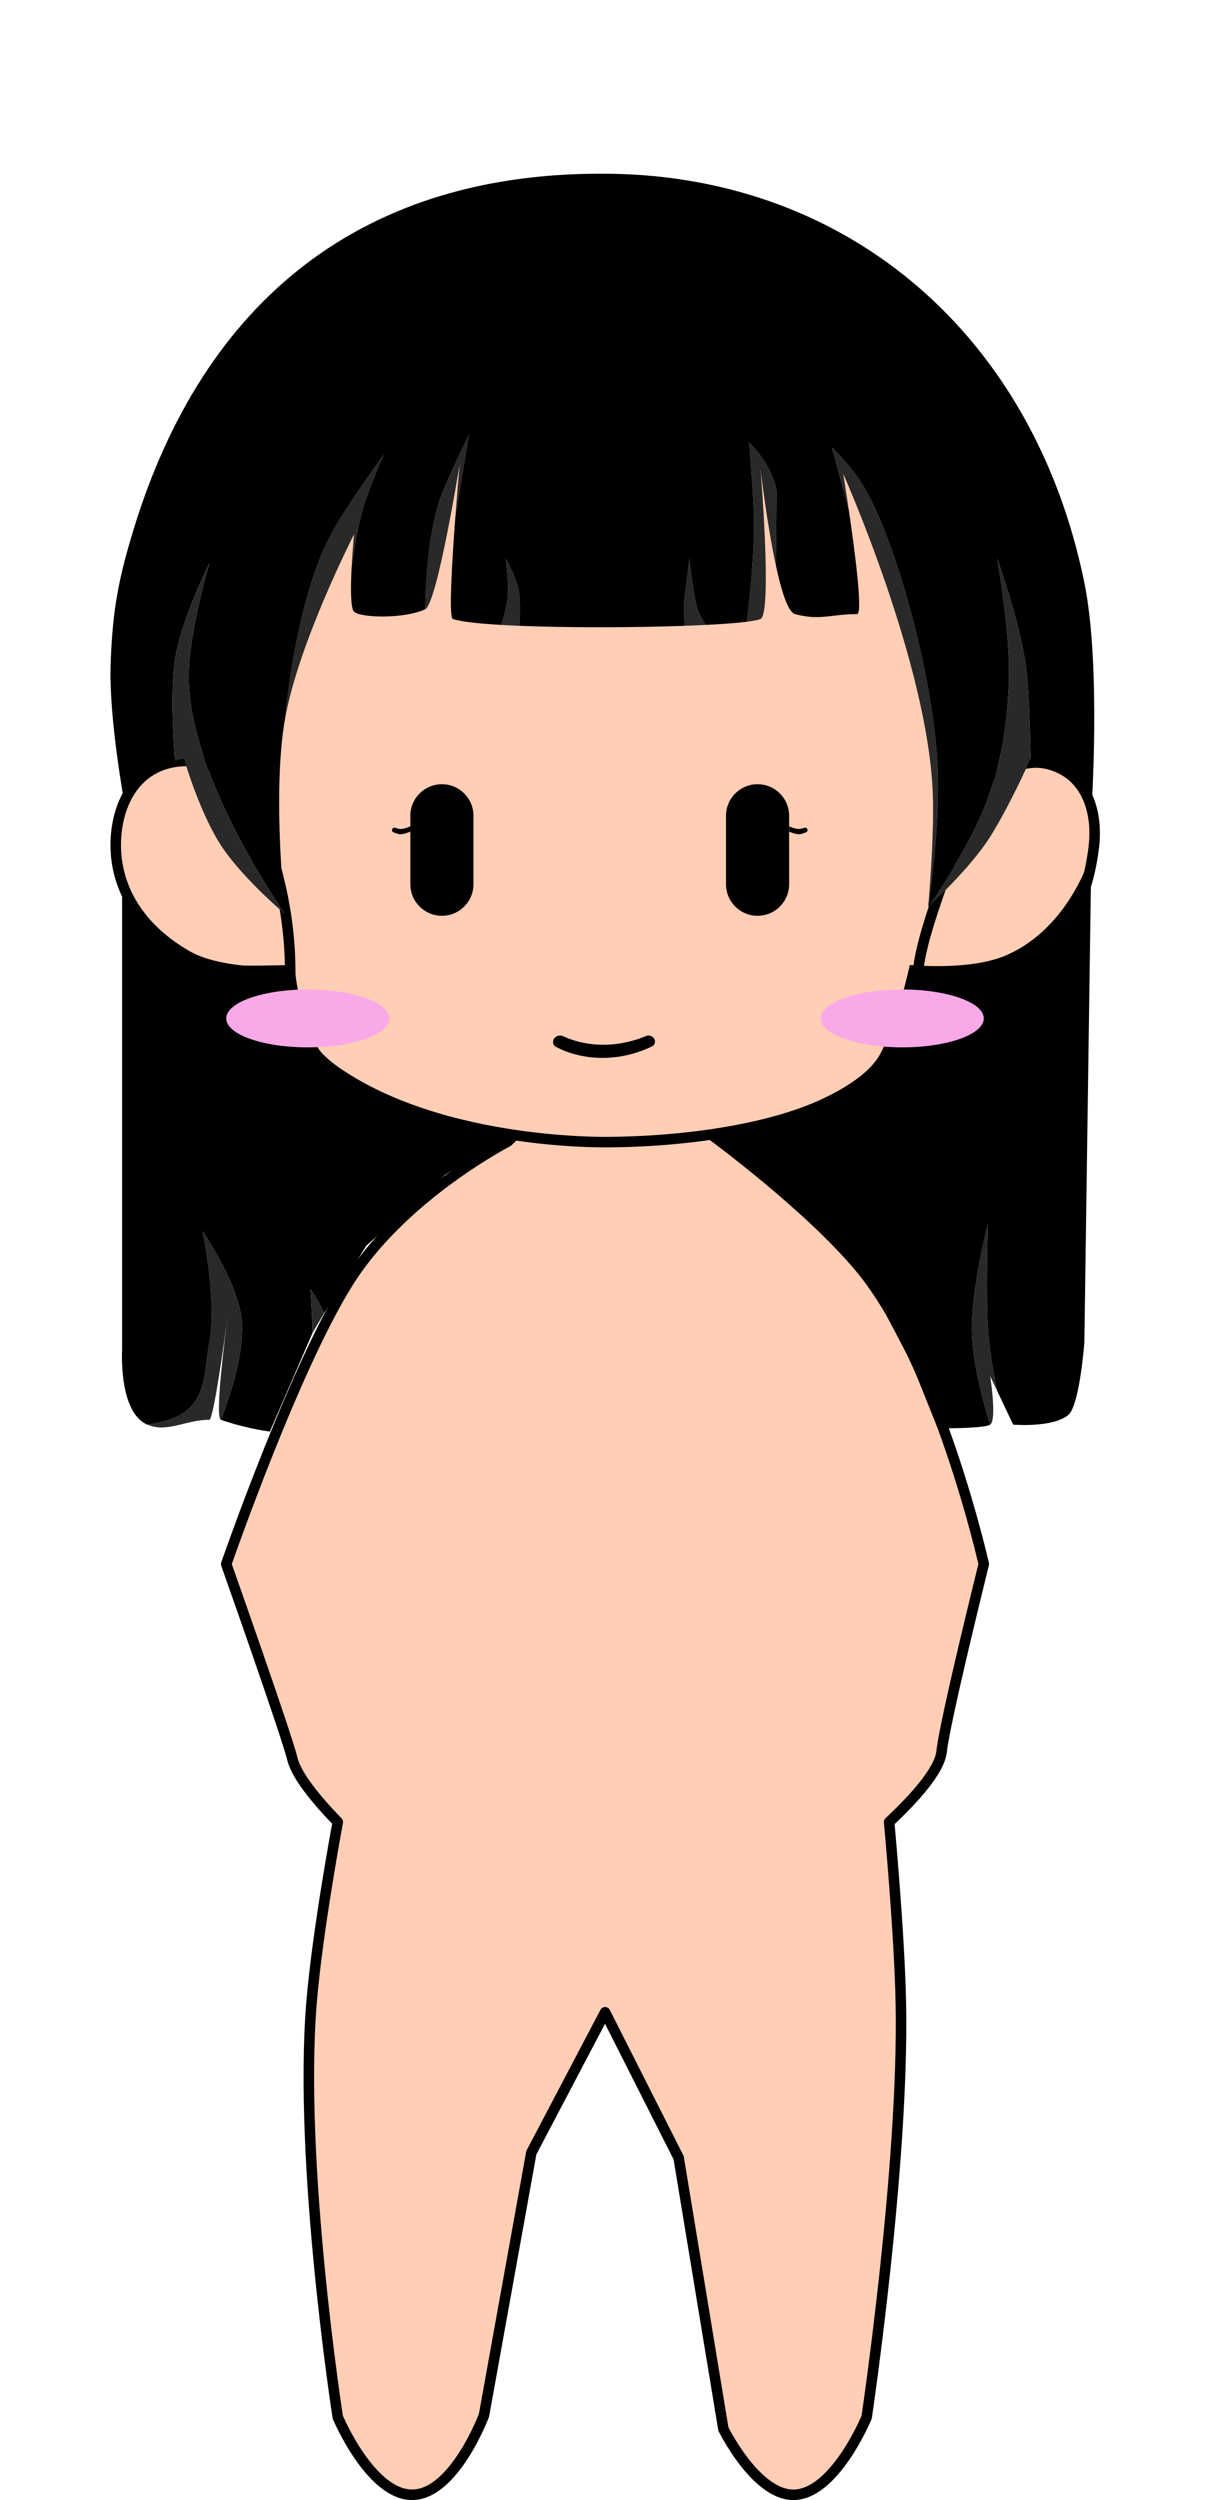 <svg width="230" height="475" viewBox="0 0 230 475" fill="none" xmlns="http://www.w3.org/2000/svg">
<g clip-path="url(#clip0_1043_541)">
<path d="M178.985 332.783C179.615 326.861 187 297.176 187 297.176C187 297.176 178.369 258.692 163.389 240.765C153.661 229.123 135.526 215.815 135.526 215.815L135.203 215.55C125.259 217 116.743 217 114.8 217C112.908 217 106.247 216.912 97.796 215.661L96.515 216.899C96.515 216.899 77.456 226.718 67.007 242.393C56.557 258.067 43 297.176 43 297.176C43 297.176 54.561 329.869 55.561 334.142C56.32 337.381 60.201 342.051 64.208 346.181C64.208 346.181 60.302 367.056 59.207 380.619C56.73 411.289 64.208 459.268 64.208 459.268C64.208 459.268 70.495 474.227 78.51 474C86.413 473.776 91.998 458.901 91.998 458.901L101 409L115.02 382.333L128.998 409.971L137.5 461.5C137.5 461.5 143.485 473.698 150.53 474C158.515 474.342 164.736 459.268 164.736 459.268C164.736 459.268 171.854 411.449 171.238 380.619C170.969 367.14 169.008 346.181 169.008 346.181C173.868 341.639 178.604 336.366 178.985 332.783Z" fill="#FFCEB4"/>
<path d="M55.164 184.709C55.164 194.455 58.126 199.7 64.036 203.764C74.304 210.823 87.403 214.122 97.796 215.661C106.247 216.912 112.908 217 114.8 217C116.743 217 125.259 217 135.203 215.55C146.847 213.852 160.449 210.166 167.745 202.164C171.803 197.713 174.219 194.219 174.436 188.2C174.336 187.064 174.364 185.851 174.497 184.564C175.41 175.792 181.262 163.601 185.202 149.218C190.159 131.122 192.088 109.556 177.345 86.964C166.145 69.8 144.764 57 114.8 57C92.546 57 64.327 70.382 53.709 88.127C35.967 117.779 41.645 133.678 47.959 151.255L47.981 151.315C51.479 161.052 55.164 171.31 55.164 184.709Z" fill="#FFCEB4"/>
<path d="M47.959 151.255C47.959 151.255 43.236 144.564 35.673 144.564C26.073 144.564 22 152.568 22 160.564C22 169 26.72 176.581 35.673 181.655C42.376 185.454 55.164 184.709 55.164 184.709C55.164 171.31 51.479 161.052 47.981 151.315L47.959 151.255Z" fill="#FFCEB4"/>
<path d="M198.436 145C193.113 144.03 185.202 149.218 185.202 149.218C181.262 163.601 175.41 175.792 174.497 184.564C174.497 184.564 187.066 185.421 193.782 182.382C203.471 177.997 206.727 170.309 207.891 161.146C208.862 153.5 206.019 146.382 198.436 145Z" fill="#FFCEB4"/>
<path d="M55.164 184.709C55.164 194.455 58.126 199.7 64.036 203.764C74.304 210.823 87.403 214.122 97.796 215.661M55.164 184.709C55.164 184.709 42.376 185.454 35.673 181.655C26.72 176.581 22 169 22 160.564C22 152.568 26.073 144.564 35.673 144.564C43.236 144.564 47.959 151.255 47.959 151.255M55.164 184.709C55.164 171.31 51.479 161.052 47.981 151.315M185.202 149.218C190.159 131.122 192.088 109.556 177.345 86.964C166.145 69.8 144.764 57 114.8 57C92.546 57 64.327 70.382 53.709 88.127C35.967 117.779 41.645 133.678 47.959 151.255M185.202 149.218C185.202 149.218 193.113 144.03 198.436 145C206.019 146.382 208.862 153.5 207.891 161.146C206.727 170.309 203.471 177.997 193.782 182.382C187.066 185.421 174.497 184.564 174.497 184.564M185.202 149.218C181.262 163.601 175.41 175.792 174.497 184.564M174.497 184.564C174.364 185.851 174.336 187.064 174.436 188.2C174.219 194.219 171.803 197.713 167.745 202.164C160.449 210.166 146.847 213.852 135.203 215.55M47.959 151.255L47.981 151.315M47.959 151.255C47.967 151.275 47.974 151.295 47.981 151.315M97.796 215.661L96.515 216.899C96.515 216.899 77.456 226.718 67.007 242.393C56.557 258.067 43 297.176 43 297.176C43 297.176 54.561 329.869 55.561 334.142C56.32 337.381 60.201 342.051 64.208 346.181C64.208 346.181 60.302 367.056 59.207 380.619C56.73 411.289 64.208 459.268 64.208 459.268C64.208 459.268 70.495 474.227 78.51 474C86.413 473.776 91.998 458.901 91.998 458.901L101 409L115.02 382.333L128.998 409.971L137.5 461.5C137.5 461.5 143.485 473.698 150.53 474C158.515 474.342 164.736 459.268 164.736 459.268C164.736 459.268 171.854 411.449 171.238 380.619C170.969 367.14 169.008 346.181 169.008 346.181C173.868 341.639 178.604 336.366 178.985 332.783C179.615 326.861 187 297.176 187 297.176C187 297.176 178.369 258.692 163.389 240.765C153.661 229.123 135.526 215.815 135.526 215.815L135.203 215.55M97.796 215.661C106.247 216.912 112.908 217 114.8 217C116.743 217 125.259 217 135.203 215.55" stroke="black" stroke-width="2" stroke-linejoin="round"/>
<path d="M28.012 270.678C31.838 272.298 35.183 269.759 39.798 269.759C40.604 269.759 42.896 252.932 43.246 250.329C42.905 252.899 40.774 269.335 41.981 269.759C41.981 269.759 46.844 258.1 45.91 250.452C45.044 243.363 38.489 233.903 38.489 233.903C38.489 233.903 41.291 246.924 39.798 255.049C39.576 256.26 39.428 257.432 39.287 258.558C38.791 262.512 38.367 265.892 34.996 268.38C32.657 270.108 28.012 270.678 28.012 270.678Z" fill="#292929"/>
<path d="M188.219 270.679C189.529 269.759 188.219 261.485 188.219 261.485L189.529 264.243C189.529 264.243 188.127 257.87 187.783 252.291C187.363 245.481 187.783 232.524 187.783 232.524C187.783 232.524 184.518 245.288 184.727 253.21C184.924 260.655 188.219 270.679 188.219 270.679Z" fill="#292929"/>
<path d="M188.219 158.973C192.055 152.869 195.918 144.104 195.918 144.104C195.918 144.104 195.739 133.709 195.204 128.173C194.346 119.291 189.529 106.107 189.529 106.107C189.529 106.107 192.309 121.216 191.712 130.931C191.206 139.152 190.469 143.879 187.783 151.617C184.741 160.38 176.433 172.304 176.433 172.304C176.433 172.304 184.383 165.076 188.219 158.973Z" fill="#292929"/>
<path d="M160.281 90.018C160.281 90.018 176.346 126.009 177.306 150.698C177.634 159.136 176.433 172.304 176.433 172.304C176.433 172.304 178.898 156.454 178.179 144.722C177.109 127.253 170.322 103.349 164.647 93.236C162.114 88.722 158.099 84.961 158.099 84.961L161.346 96.913C160.765 92.972 160.281 90.018 160.281 90.018Z" fill="#292929"/>
<path d="M144.566 117.6C146.823 116.544 144.566 89.099 144.566 89.099C144.566 89.099 145.753 99.459 147.494 107.486L147.622 93.236C146.698 88.046 142.383 84.042 142.383 84.042C142.383 84.042 142.954 90.396 143.257 96.913C143.641 105.209 141.947 118.137 141.947 118.137C143.244 117.974 144.151 117.794 144.566 117.6Z" fill="#292929"/>
<path d="M130.174 113.003C129.781 115.659 130.174 118.903 130.174 118.903C131.579 118.853 132.922 118.796 134.186 118.733C134.186 118.733 132.853 117.039 132.343 114.842C131.696 112.051 131.034 106.107 131.034 106.107C131.034 106.107 130.55 110.463 130.174 113.003Z" fill="#292929"/>
<path d="M96.548 113.003C96.387 115.619 95.238 118.733 95.238 118.733C96.34 118.797 97.508 118.854 98.73 118.903C98.73 118.903 98.964 115.121 98.73 113.003C98.386 109.889 96.111 106.107 96.111 106.107C96.111 106.107 96.691 110.674 96.548 113.003Z" fill="#292929"/>
<path d="M80.832 115.761C83.089 114.705 87.38 88.179 87.38 88.179C87.38 88.179 86.967 92.752 86.55 98.293L89.126 82.663C89.126 82.663 85.652 89.526 83.888 94.155C80.818 102.215 80.832 115.761 80.832 115.761Z" fill="#292929"/>
<path d="M54.204 136.447C56.795 122.035 67.3 101.511 67.3 101.511C67.3 101.511 67.001 104.594 66.831 107.946C66.831 107.946 67.69 101.029 69.046 96.454C70.187 92.603 72.975 86.34 72.975 86.34C72.975 86.34 66.068 95.704 62.935 101.511C56.049 114.269 54.204 136.447 54.204 136.447Z" fill="#292929"/>
<path fill-rule="evenodd" clip-rule="evenodd" d="M25.393 100.591C38.691 57.064 69.046 32.282 116.191 33.016C161.61 33.723 196.566 63.94 206.117 110.704C209.343 126.5 207.446 154.306 207.446 154.306C207.446 154.306 203.776 144.104 195.918 144.104C195.918 144.104 195.739 133.709 195.204 128.173C194.346 119.291 189.529 106.107 189.529 106.107C189.529 106.107 192.309 121.216 191.712 130.931C191.206 139.152 190.469 143.879 187.783 151.617C184.741 160.38 176.433 172.304 176.433 172.304C176.433 172.304 178.898 156.454 178.179 144.722C177.109 127.253 170.322 103.349 164.647 93.236C162.114 88.722 158.099 84.961 158.099 84.961L161.346 96.913C162.51 104.813 164.065 116.68 162.9 116.68C161.098 116.68 159.692 116.847 158.403 116.999C156.122 117.269 154.207 117.495 151.114 116.68C149.799 116.334 148.545 112.336 147.494 107.486L147.622 93.236C146.698 88.046 142.383 84.042 142.383 84.042C142.383 84.042 142.954 90.396 143.257 96.913C143.641 105.209 141.947 118.137 141.947 118.137C140.074 118.372 137.385 118.572 134.186 118.733C134.186 118.733 132.853 117.039 132.343 114.842C131.696 112.051 131.034 106.107 131.034 106.107C131.034 106.107 130.55 110.463 130.174 113.003C129.781 115.659 130.174 118.903 130.174 118.903C120.562 119.249 108.087 119.284 98.73 118.903C98.73 118.903 98.964 115.121 98.73 113.003C98.386 109.889 96.111 106.107 96.111 106.107C96.111 106.107 96.691 110.674 96.548 113.003C96.387 115.619 95.238 118.733 95.238 118.733C90.845 118.477 87.508 118.104 86.071 117.6C85.281 117.323 85.919 106.695 86.55 98.293L89.126 82.663C89.126 82.663 85.652 89.526 83.888 94.155C80.818 102.215 80.832 115.761 80.832 115.761C76.903 117.6 68.609 117.433 67.3 116.221C66.616 115.588 66.646 111.607 66.831 107.946C66.831 107.946 67.69 101.029 69.046 96.454C70.187 92.603 72.975 86.34 72.975 86.34C72.975 86.34 66.068 95.704 62.935 101.511C56.049 114.269 54.204 136.447 54.204 136.447C51.635 150.735 54.204 173.683 54.204 173.683C54.204 173.683 35.581 147.476 35.87 128.173C35.995 119.759 39.798 107.027 39.798 107.027C39.798 107.027 34.416 117.709 33.25 125.415C32.238 132.101 33.25 144.5 33.25 144.5C32.036 144.77 30.442 145.247 29.322 146.033C27.276 147.469 23.647 152.537 23.647 152.537C23.647 152.537 20.686 136.477 21.027 126.334C21.368 116.191 22.423 110.313 25.393 100.591Z" fill="black"/>
<path d="M41.544 159.892C45.465 166.355 54.204 173.683 54.204 173.683C54.204 173.683 35.581 147.476 35.87 128.173C35.995 119.759 39.798 107.027 39.798 107.027C39.798 107.027 34.416 117.709 33.25 125.415C32.238 132.101 33.25 144.5 33.25 144.5C34.254 144.277 34.996 144.194 34.996 144.194C34.996 144.194 37.623 153.429 41.544 159.892Z" fill="#292929"/>
<path d="M23.21 256.428C23.21 256.428 22.487 268.34 28.012 270.678C28.012 270.678 32.657 270.108 34.996 268.38C38.367 265.892 38.791 262.512 39.287 258.558C39.428 257.432 39.576 256.26 39.798 255.049C41.291 246.924 38.489 233.903 38.489 233.903C38.489 233.903 45.044 243.363 45.91 250.452C46.844 258.1 41.981 269.759 41.981 269.759C44.833 270.761 48.207 271.568 51.292 272L59.423 253.206C59.297 248.697 59.006 244.935 59.006 244.935C59.006 244.935 60.458 246.94 61.597 249.52L69.616 236.69L84.652 223.178L96.535 215.671C80.703 212.664 67.177 206.323 62.498 201.724C56.945 196.267 55.95 183.336 55.95 183.336C55.95 183.336 45.256 183.656 39.798 183.336C31.941 182.877 23.21 169.546 23.21 169.546L23.21 256.428Z" fill="black"/>
<path d="M203.061 268.84C205.244 267.001 206.117 255.049 206.117 255.049L207.446 162.121C207.446 162.121 203.498 176.186 191.275 181.497C184.334 184.514 172.941 183.336 172.941 183.336C172.941 183.336 170.601 194.278 167.266 200.345C163.789 206.668 150.47 212.417 134.772 215.35L152.314 229.684L165.846 243.697L168.331 249.202C168.475 248.267 168.575 247.694 168.575 247.694C168.575 247.694 168.543 248.616 168.517 249.952L173.364 259.211L177.374 269.221L178.248 271.353C182.551 271.431 187.468 271.206 188.219 270.679C188.219 270.679 184.924 260.655 184.727 253.21C184.518 245.288 187.783 232.524 187.783 232.524C187.783 232.524 187.363 245.481 187.783 252.291C188.127 257.87 189.529 264.243 189.529 264.243L192.585 270.679C192.585 270.679 200.133 271.307 203.061 268.84Z" fill="black"/>
<path d="M59.006 244.935C59.006 244.935 59.297 248.697 59.423 253.206L61.597 249.52C60.458 246.94 59.006 244.935 59.006 244.935Z" fill="#292929"/>
<path d="M168.575 247.694C168.575 247.694 168.475 248.267 168.331 249.202L168.517 249.952C168.543 248.616 168.575 247.694 168.575 247.694Z" fill="#292929"/>
<path d="M78 155C78 151.686 80.686 149 84 149C87.314 149 90 151.686 90 155V157V158V168C90 171.314 87.314 174 84 174C80.686 174 78 171.314 78 168V158V157V155Z" fill="black"/>
<path d="M138 155C138 151.686 140.686 149 144 149C147.314 149 150 151.686 150 155V168C150 171.314 147.314 174 144 174C140.686 174 138 171.314 138 168V155Z" fill="black"/>
<path d="M74 193.5C74 196.538 67.06 199 58.5 199C49.94 199 43 196.538 43 193.5C43 190.462 49.94 188 58.5 188C67.06 188 74 190.462 74 193.5Z" fill="#F9A9E7"/>
<path d="M187 193.5C187 196.538 180.06 199 171.5 199C162.94 199 156 196.538 156 193.5C156 190.462 162.94 188 171.5 188C180.06 188 187 190.462 187 193.5Z" fill="#F9A9E7"/>
<path d="M105.147 197.763C105.312 196.942 106.307 196.525 107.064 196.881C108.569 197.588 111.114 198.469 114.5 198.5C118.11 198.533 121.06 197.581 122.798 196.842C123.562 196.518 124.5 197.072 124.5 197.903C124.5 198.274 124.308 198.616 123.977 198.784C122.692 199.439 119.142 201 114.5 201C110.08 201 106.933 199.584 105.646 198.884C105.245 198.666 105.058 198.21 105.147 197.763Z" fill="black"/>
<path d="M78 157C78 157 76.803 157.562 76 157.5C75.741 157.48 75.435 157.389 75.167 157.289C74.855 157.174 74.5 157.395 74.5 157.728C74.5 157.895 74.593 158.048 74.746 158.116C75.052 158.254 75.587 158.468 76 158.5C76.803 158.562 78 158 78 158V157Z" fill="black"/>
<path d="M152 157.5C151.197 157.562 150 157 150 157V158C150 158 151.197 158.562 152 158.5C152.413 158.468 152.948 158.254 153.254 158.116C153.407 158.048 153.5 157.895 153.5 157.728C153.5 157.395 153.145 157.174 152.833 157.289C152.565 157.389 152.259 157.48 152 157.5Z" fill="black"/>
</g>
<defs>
<clipPath id="clip0_1043_541">
<rect width="230" height="475" fill="white"/>
</clipPath>
</defs>
</svg>
